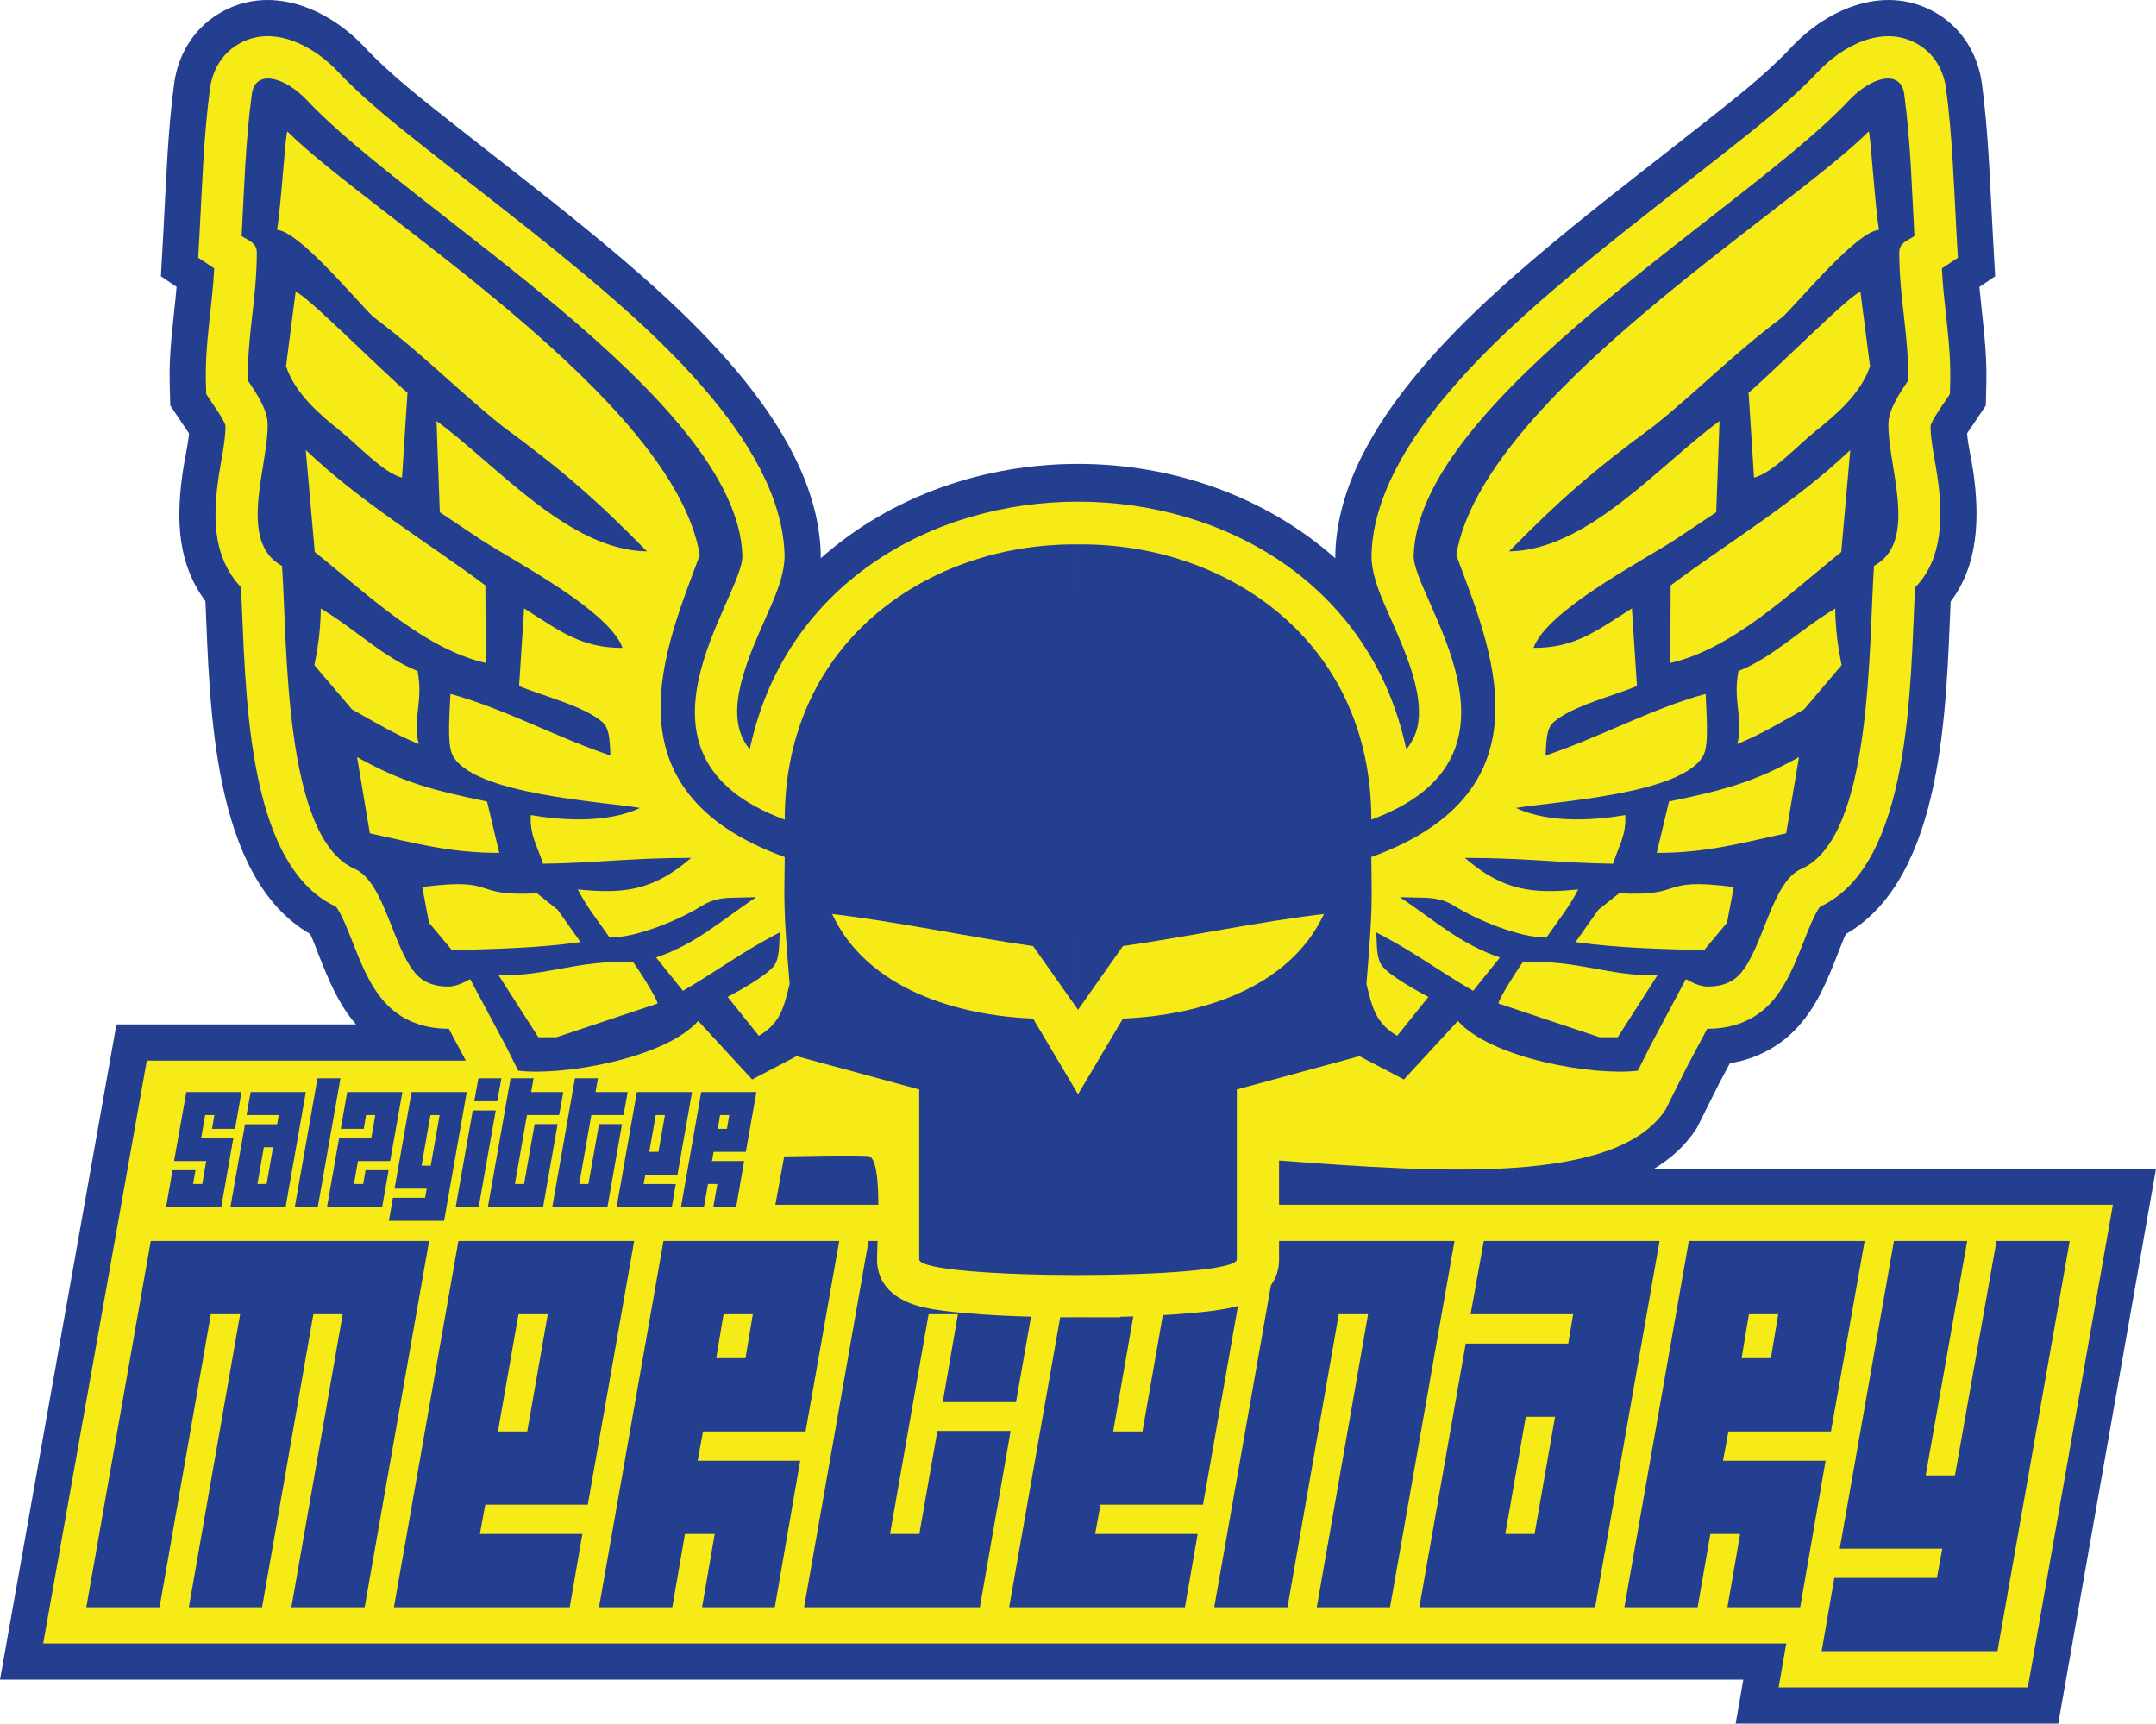 <?xml version="1.0" encoding="utf-8"?>
<!-- Generator: Adobe Illustrator 16.0.0, SVG Export Plug-In . SVG Version: 6.00 Build 0)  -->
<!DOCTYPE svg PUBLIC "-//W3C//DTD SVG 1.1//EN" "http://www.w3.org/Graphics/SVG/1.1/DTD/svg11.dtd">
<svg version="1.1" id="Layer_1" xmlns="http://www.w3.org/2000/svg" xmlns:xlink="http://www.w3.org/1999/xlink" x="0px" y="0px"
	 width="263.039px" height="210.274px" viewBox="0 0 263.039 210.274" enable-background="new 0 0 263.039 210.274"
	 xml:space="preserve">
<path fill-rule="evenodd" clip-rule="evenodd" fill="#243E90" d="M43.43,124.974c-2.191-2.539-3.379-5.516-4.594-8.594
	c-0.265-0.672-0.621-1.66-0.992-2.43c-12.008-6.926-12.23-27.852-12.781-40.613c-0.203-0.274-0.398-0.551-0.582-0.836
	c-2.965-4.574-2.922-9.813-2.172-15.016c0.195-1.359,0.625-3.133,0.75-4.609c-0.238-0.379-0.523-0.774-0.742-1.098l-1.543-2.306
	L20.7,46.705c-0.102-3.988,0.504-7.813,0.847-11.711l-1.914-1.285l0.301-5.441c0.336-6.031,0.508-12.055,1.309-18.048
	c0.472-3.526,2.343-6.652,5.406-8.522c6.144-3.762,13.324-0.762,17.836,4.059c3.242,3.461,7.222,6.512,10.937,9.449
	c5.328,4.215,10.731,8.336,15.989,12.637c11.363,9.3,28.238,23.851,28.722,39.636c0.004,0.211,0.004,0.418,0,0.629
	c17.317-15.351,45.461-15.351,62.779,0c-0.004-0.211-0.004-0.418,0.004-0.629c0.48-15.785,17.355-30.336,28.717-39.636
	c5.258-4.301,10.66-8.422,15.99-12.637c3.717-2.938,7.695-5.988,10.936-9.449c4.514-4.82,11.691-7.82,17.842-4.059
	c3.057,1.871,4.93,4.996,5.4,8.522c0.803,5.993,0.979,12.017,1.311,18.048l0.305,5.441l-1.918,1.285
	c0.346,3.897,0.949,7.723,0.846,11.707l-0.068,2.772l-1.543,2.306c-0.221,0.324-0.51,0.719-0.746,1.098
	c0.125,1.48,0.553,3.25,0.75,4.609c0.797,5.52,0.672,11.391-2.754,15.905c-0.553,12.759-0.789,33.641-12.777,40.559
	c-0.375,0.77-0.727,1.758-0.998,2.43c-1.234,3.137-2.449,6.164-4.717,8.734c-2.262,2.563-5.193,4.07-8.439,4.598l-1.314,2.469
	l-2.711,5.422l-0.15,0.223c-1.311,1.988-3.053,3.531-5.043,4.742h61.207l-11.928,67.707h-39.357l0.93-5.363H0l14.207-79.938H43.43z
	 M43.43,124.974"/>
<path fill-rule="evenodd" clip-rule="evenodd" fill="#F6EB16" d="M227.361,146.981h30.418l-10.375,58.875H217l0.93-5.359H5.27
	l12.641-71.105h79.902l-3.215,17.59H227.361z M227.361,146.981"/>
<path fill-rule="evenodd" clip-rule="evenodd" fill="#243E90" d="M18.395,151.399h33.957l-7.863,44.68h-8.938l6.258-35.742h-3.578
	l-6.254,35.742h-8.934l6.254-35.742h-3.574l-6.254,35.742h-8.937L18.395,151.399z M69.508,196.079H48.063l7.863-44.68h21.446
	l-5.661,32.168H59.204l-0.657,3.574h12.508L69.508,196.079z M66.829,160.337h-3.575l-2.504,14.297h3.575L66.829,160.337z
	 M98.282,174.634H85.77l-0.652,3.574h12.507l-3.097,17.871h-8.875l1.547-8.938h-3.633l-1.547,8.938h-8.938l7.864-44.68h21.445
	L98.282,174.634z M90.954,165.696l0.894-5.359h-3.574l-0.895,5.359H90.954z M108.586,187.142h3.575l2.203-12.566h8.937
	l-3.754,21.504H98.102l7.863-44.68h21.446l-3.454,19.66h-8.937l1.848-10.723h-3.575L108.586,187.142z M144.567,196.079h-21.445
	l7.863-44.68h21.444l-5.655,32.168h-12.512l-0.656,3.574h12.513L144.567,196.079z M141.887,160.337h-3.574l-2.5,14.297h3.574
	L141.887,160.337z M156.007,151.399h21.447l-7.865,44.68h-8.936l6.254-35.742h-3.576l-6.252,35.742h-8.938L156.007,151.399z
	 M181.029,151.399h21.443l-7.861,44.68h-21.445l5.656-32.168h12.51l0.598-3.574h-12.512L181.029,151.399z M183.65,187.142h3.572
	l2.5-14.297h-3.572L183.65,187.142z M223.382,174.634h-12.51l-0.658,3.574h12.514l-3.1,17.871h-8.875l1.547-8.938h-3.633
	l-1.549,8.938h-8.936l7.863-44.68h21.447L223.382,174.634z M216.054,165.696l0.896-5.359h-3.576l-0.893,5.359H216.054z
	 M240.003,151.399l-5.064,28.594h3.572l5.068-28.594h8.932l-8.814,50.039H222.25l1.547-8.934h12.512l0.656-3.574h-12.51
	l6.613-37.531H240.003z M240.003,151.399"/>
<path fill-rule="evenodd" clip-rule="evenodd" fill="#F6EB16" d="M100.434,124.396l16.855,4.586v14.781
	c1.211,0.125,2.473,0.195,3.262,0.25c3.641,0.238,7.321,0.316,10.973,0.316c3.647,0,7.328-0.078,10.97-0.316
	c0.789-0.055,2.049-0.125,3.26-0.25v-14.781l16.857-4.586c-0.332-0.949-0.613-1.98-0.896-3.105l-0.207-0.828l0.018-0.156
	c-5.543,5.496-13.609,8.145-21.47,8.906l-2.548,4.285l1.068,1.797l-3.297,1.957l-1.958,3.301l-1.797-1.07l-1.797,1.07l-1.961-3.301
	l-3.297-1.957l1.067-1.797l-2.543-4.285c-7.864-0.762-15.93-3.41-21.469-8.906l0.012,0.156l-0.207,0.828
	C101.047,122.415,100.77,123.446,100.434,124.396L100.434,124.396z M100.883,100.951l0.032,0.012l-0.032,3.617v1.668l1.239,0.148
	c8.269,0.977,16.41,2.754,24.644,3.93l2.199,0.313l2.559,3.625l2.558-3.625l2.197-0.313c8.233-1.176,16.375-2.953,24.643-3.93
	l1.24-0.148v-1.668l-0.029-3.617l0.029-0.012v-0.953c0-9.07-3.537-17.039-10.938-22.43c-5.164-3.762-11.556-5.742-17.922-5.98
	l-1.777-0.024l-1.781,0.024c-6.368,0.238-12.758,2.218-17.922,5.98c-7.399,5.391-10.938,13.36-10.938,22.43V100.951z
	 M171.572,91.419c0.758-0.918,1.289-2.008,1.467-3.317c0.24-1.75-0.096-3.656-0.561-5.343c-0.699-2.551-1.799-5-2.863-7.416
	c-1.025-2.316-2.365-5.167-2.285-7.729c0.428-14.039,17.049-28.129,27.1-36.355c5.242-4.29,10.621-8.391,15.932-12.59
	c3.807-3.012,8.104-6.355,11.422-9.895c3.004-3.211,8.057-5.914,12.311-3.313c1.922,1.175,3.035,3.141,3.328,5.343
	c0.789,5.903,0.951,11.774,1.279,17.708l0.164,2.93l-1.953,1.305c0.225,4.617,1.139,9.133,1.018,13.84l-0.039,1.492l-0.832,1.238
	c-0.365,0.551-1.314,1.901-1.521,2.594c-0.037,1.777,0.574,4.43,0.828,6.203c0.703,4.867,0.678,10.102-2.729,13.559
	c-0.586,11.89-0.418,33.75-11.555,38.929c-0.664,0.734-1.648,3.32-1.979,4.156c-1.018,2.57-2.074,5.34-3.924,7.434
	c-2.029,2.301-4.789,3.313-7.807,3.313c-0.029,0-0.055,0-0.084,0l-2.48,4.648l-2.615,5.234c-6.025,9.105-27.271,7.699-47.146,6.195
	v12.043c0.012,3.465-2.707,5.199-5.668,5.867c-1.635,0.371-3.389,0.559-5.062,0.703c-2.856,0.254-5.758,0.387-8.651,0.453v0.059
	l-5.142-0.004l-5.145,0.004v-0.059c-2.894-0.066-5.793-0.199-8.652-0.453c-1.672-0.145-3.422-0.332-5.062-0.703
	c-2.961-0.668-5.68-2.402-5.668-5.867c0-2.594,0.796-12.531-1.122-12.598c-11.582-0.402-36.187,2.305-46.023-5.641l-2.617-5.234
	l-2.481-4.648c-0.027,0-0.054,0-0.082,0c-3.019,0-5.777-1.012-7.808-3.313c-1.848-2.094-2.907-4.863-3.922-7.434
	c-0.328-0.836-1.317-3.422-1.977-4.156c-11.152-5.184-10.972-27.086-11.558-38.968c-0.453-0.465-0.86-0.977-1.219-1.532
	c-2.316-3.578-2.09-7.957-1.508-11.988c0.254-1.773,0.863-4.426,0.828-6.203c-0.207-0.692-1.156-2.043-1.523-2.594l-0.828-1.238
	l-0.039-1.492c-0.125-4.707,0.789-9.223,1.015-13.84l-1.953-1.305l0.164-2.93c0.328-5.933,0.488-11.804,1.278-17.708
	c0.296-2.202,1.406-4.168,3.332-5.343c4.25-2.602,9.304,0.102,12.308,3.313c3.317,3.539,7.613,6.883,11.422,9.895
	c5.309,4.199,10.691,8.3,15.93,12.59c10.054,8.227,26.672,22.316,27.101,36.355c0.078,2.563-1.261,5.414-2.285,7.729
	c-1.066,2.415-2.16,4.864-2.863,7.416c-1.063,3.863-0.793,6.584,0.902,8.671C100.008,51.134,163.021,51.126,171.572,91.419
	L171.572,91.419z M171.572,91.419"/>
<path fill-rule="evenodd" clip-rule="evenodd" fill="#243E90" d="M131.524,155.556c9.729-0.008,19.388-0.645,19.375-1.914v-20.727
	l14.954-4.066l5.43,2.844l6.582-7.141c4.061,4.598,16.633,6.738,21.957,6.07l1.418-2.832l4.443-8.336
	c0.842,0.461,1.732,0.902,2.689,0.902c1.527,0,2.91-0.395,3.949-1.57c2.84-3.219,3.807-11.191,7.467-12.797
	c8.74-3.832,8.189-27.707,8.848-36.957c5.57-2.973,1.561-12.449,1.764-17.465c0.064-1.711,1.469-3.746,2.383-5.113
	c0.143-5.434-1.068-9.91-1.068-15.668c0-1.176,1.033-1.442,1.85-1.988c-0.316-5.715-0.436-11.274-1.242-17.309
	c-0.41-3.078-4.008-2.16-6.783,0.801c-12.346,13.183-52.484,36.39-53.066,55.48c-0.154,5.129,16.096,24.399-5.168,32.227
	c0-21.992-17.874-33.793-35.78-33.578 M131.524,123.192l5.479-7.773c8.154-1.164,16.443-2.957,24.525-3.914
	c-4.275,9.176-15.298,12.383-24.525,12.758l-5.479,9.234V123.192z M225.74,54.903l-1.1,12.438
	c-6.193,4.957-13.225,11.8-20.857,13.539l0.043-9.465C211.24,65.896,218.978,61.337,225.74,54.903L225.74,54.903z M213.33,47.908
	c2.881-2.391,13.023-12.621,13.656-12.25c0.551,4.254,0.686,5.312,1.164,9.02c-1.139,3.41-4.242,5.996-6.768,8.011
	c-1.961,1.574-5.111,5.004-7.385,5.582L213.33,47.908z M209.386,62.49l-5.133,3.422c-4.588,2.922-15.539,8.644-17.164,13.129
	c5.051,0,7.557-1.988,12.008-4.821c0.25,3.821,0.457,6.997,0.617,9.473c-2.85,1.207-7.928,2.426-10.193,4.426
	c-0.971,0.855-0.854,2.828-0.953,4.051c6.482-2.16,13.086-5.785,19.525-7.512c0.043,1.586,0.443,5.945-0.207,7.354
	c-2.268,4.954-18.693,5.793-22.918,6.56c4.199,1.996,10.039,1.426,13.32,0.867c0.129,2.504-0.768,3.653-1.488,5.938
	c-6.535-0.09-10.635-0.715-18.078-0.715c4.66,4.047,8.328,4.406,13.824,3.848c-1.043,2.086-2.564,3.949-3.881,5.875
	c-3.313,0-8.465-2.125-11.305-3.91c-1.1-0.691-2.324-0.922-3.607-0.953l-2.961-0.066c4.176,2.785,7.391,5.75,12.205,7.355
	l-3.27,4.07c-4.338-2.527-7.41-4.883-11.816-7.125c0.092,1.207-0.037,3.148,0.721,4.102c1,1.25,4.414,3.121,5.639,3.766
	l-3.811,4.746c-2.674-1.582-3.049-3.527-3.75-6.328c0.814-9.73,0.637-10.188,0.594-15.48c22.424-8.129,14.449-25.773,10.363-36.843
	c3.189-19.106,40.418-41.786,50.318-51.68c0.229,0.113,0.771,9.262,1.264,12.004c-2.674,0.191-9.246,8.137-11.721,10.597
	c-6.211,4.661-10.426,9.075-15.758,13.336c-7.482,5.489-11.609,9.137-17.66,15.293c9.59-0.132,18.328-10.547,25.676-15.902
	L209.386,62.49z M182.832,122.431c-0.156-0.277,2.418-4.375,2.973-5.059c6.875-0.273,10.363,1.734,16.41,1.609l-4.842,7.555h-2.232
	L182.832,122.431z M192.218,114.931l2.781-3.93l2.529-2.02c8.346,0.438,4.518-1.98,13.932-0.777l0.004-0.004h0.068l-0.826,4.367
	l-2.799,3.355C202.603,115.767,197.468,115.681,192.218,114.931L192.218,114.931z M202.128,104.053l1.494-6.274
	c6.531-1.34,10.328-2.328,15.863-5.414l-1.564,9.297C212.296,102.887,208.162,104.053,202.128,104.053L202.128,104.053z
	 M211.951,90.767c0.824-2.957-0.586-5.136,0.146-8.898c4.199-1.68,7.449-5.016,11.814-7.637c-0.004,3.625,0.795,6.856,0.771,6.922
	l-4.576,5.387C217.408,88.041,214.814,89.623,211.951,90.767L211.951,90.767z M131.524,123.192l-5.485-7.773
	c-8.152-1.164-16.441-2.957-24.519-3.914c4.269,9.176,15.293,12.383,24.519,12.758l5.485,9.234V123.192z M131.524,155.556
	c-9.735-0.008-19.391-0.645-19.379-1.914v-20.727l-14.949-4.066l-5.434,2.844l-6.578-7.141c-4.066,4.598-16.637,6.738-21.961,6.07
	l-1.414-2.832l-4.449-8.336c-0.84,0.461-1.731,0.902-2.688,0.902c-1.527,0-2.91-0.395-3.949-1.57
	c-2.84-3.219-3.808-11.191-7.469-12.797c-8.734-3.832-8.187-27.707-8.847-36.957c-5.571-2.973-1.559-12.449-1.762-17.465
	c-0.066-1.711-1.469-3.746-2.383-5.113c-0.14-5.434,1.07-9.91,1.07-15.668c0-1.176-1.035-1.442-1.851-1.988
	c0.316-5.715,0.434-11.274,1.242-17.309c0.41-3.078,4.008-2.16,6.785,0.801c12.348,13.183,52.481,36.39,53.063,55.48
	c0.16,5.129-16.094,24.399,5.168,32.227c0-21.992,17.875-33.793,35.785-33.578V155.556z M37.305,54.903l1.098,12.438
	c6.195,4.957,13.226,11.8,20.859,13.539l-0.043-9.465C51.805,65.896,44.067,61.337,37.305,54.903L37.305,54.903z M49.715,47.908
	c-2.879-2.391-13.023-12.621-13.656-12.25c-0.547,4.254-0.687,5.312-1.164,9.02c1.137,3.41,4.242,5.996,6.766,8.011
	c1.964,1.574,5.113,5.004,7.386,5.582L49.715,47.908z M53.657,62.49l5.132,3.422c4.59,2.922,15.54,8.644,17.165,13.129
	c-5.051,0-7.551-1.988-12.008-4.821c-0.25,3.821-0.457,6.997-0.617,9.473c2.851,1.207,7.929,2.426,10.195,4.426
	c0.969,0.855,0.851,2.828,0.953,4.051c-6.484-2.16-13.086-5.785-19.527-7.512c-0.043,1.586-0.438,5.945,0.207,7.354
	c2.269,4.954,18.695,5.793,22.922,6.56c-4.204,1.996-10.043,1.426-13.325,0.867c-0.125,2.504,0.77,3.653,1.489,5.938
	c6.535-0.09,10.636-0.715,18.078-0.715c-4.66,4.047-8.328,4.406-13.824,3.848c1.042,2.086,2.566,3.949,3.882,5.875
	c3.313,0,8.465-2.125,11.305-3.91c1.098-0.691,2.324-0.922,3.605-0.953l2.961-0.066c-4.175,2.785-7.39,5.75-12.203,7.355l3.274,4.07
	c4.332-2.527,7.41-4.883,11.812-7.125c-0.094,1.207,0.035,3.148-0.722,4.102c-1,1.25-4.414,3.121-5.637,3.766l3.808,4.746
	c2.676-1.582,3.055-3.527,3.754-6.328c-0.816-9.73-0.636-10.188-0.597-15.48c-22.418-8.129-14.45-25.773-10.364-36.843
	C82.192,48.61,44.957,25.93,35.059,16.037c-0.23,0.113-0.773,9.262-1.266,12.004c2.68,0.191,9.246,8.137,11.723,10.597
	c6.211,4.661,10.426,9.075,15.758,13.336c7.48,5.489,11.609,9.137,17.66,15.293c-9.59-0.132-18.328-10.547-25.676-15.902
	L53.657,62.49z M80.211,122.431c0.157-0.277-2.418-4.375-2.972-5.059c-6.875-0.273-10.36,1.734-16.41,1.609l4.847,7.555h2.227
	L80.211,122.431z M70.825,114.931l-2.782-3.93l-2.527-2.02c-8.348,0.438-4.519-1.98-13.934-0.777V108.2h-0.066l0.82,4.367
	l2.801,3.355C60.442,115.767,65.575,115.681,70.825,114.931L70.825,114.931z M60.915,104.053l-1.493-6.274
	c-6.531-1.34-10.328-2.328-15.859-5.414l1.559,9.297C50.747,102.887,54.883,104.053,60.915,104.053L60.915,104.053z M51.094,90.767
	c-0.824-2.957,0.59-5.136-0.148-8.898c-4.196-1.68-7.449-5.016-11.813-7.637c0.004,3.625-0.797,6.856-0.773,6.922l4.578,5.387
	C45.637,88.041,48.231,89.623,51.094,90.767L51.094,90.767z M51.094,90.767"/>
<path fill-rule="evenodd" clip-rule="evenodd" fill="#243E90" d="M29.461,133.231l-0.785,4.488h-2.804l0.281-1.684h-1.125
	l-0.485,2.805h3.926l-1.476,8.414h-6.731l0.785-4.488h2.805l-0.301,1.684h1.121l0.489-2.805h-3.926l1.496-8.414H29.461z
	 M30.582,133.231h6.731l-2.469,14.023h-6.73l1.777-10.098h3.926l0.187-1.121h-3.925L30.582,133.231z M31.407,144.45h1.121
	l0.785-4.488h-1.121L31.407,144.45z M35.965,147.255l2.77-15.703h2.804l-2.769,15.703H35.965z M42.36,133.231l-0.785,4.488h2.804
	l0.282-1.684h1.121l-0.485,2.805h-3.925l-1.477,8.414h6.73l0.786-4.488h-2.805l-0.301,1.684h-1.121l0.488-2.805h3.926l1.496-8.414
	H42.36z M47.446,148.938h6.734l2.766-15.707h-6.731l-2.078,11.781h3.93l-0.207,1.121h-3.926L47.446,148.938z M52.516,136.036h1.121
	l-1.086,6.172H51.43L52.516,136.036z M57.676,135.478h2.805l-2.078,11.777h-2.805L57.676,135.478z M58.368,131.552h2.804
	l-0.507,2.801H57.86L58.368,131.552z M62.817,144.45h1.121l1.289-7.309h2.805l-1.774,10.113h-6.734l2.769-15.703h2.805l-0.301,1.68
	h3.926l-0.504,2.805h-3.926L62.817,144.45z M70.668,144.45h1.121l1.293-7.309h2.805l-1.777,10.113h-6.731l2.766-15.703h2.805
	l-0.297,1.68h3.926l-0.504,2.805h-3.93L70.668,144.45z M81.961,147.255h-6.73l2.469-14.023h6.73l-1.777,10.098h-3.926l-0.203,1.121
	h3.926L81.961,147.255z M81.122,136.036H80l-0.785,4.488h1.121L81.122,136.036z M90.993,140.524h-3.926l-0.207,1.121h3.926
	l-0.969,5.609h-2.789l0.488-2.805h-1.141l-0.488,2.805h-2.805l2.469-14.023h6.731L90.993,140.524z M88.692,137.72l0.281-1.684
	h-1.121l-0.281,1.684H88.692z M88.692,137.72"/>
</svg>
